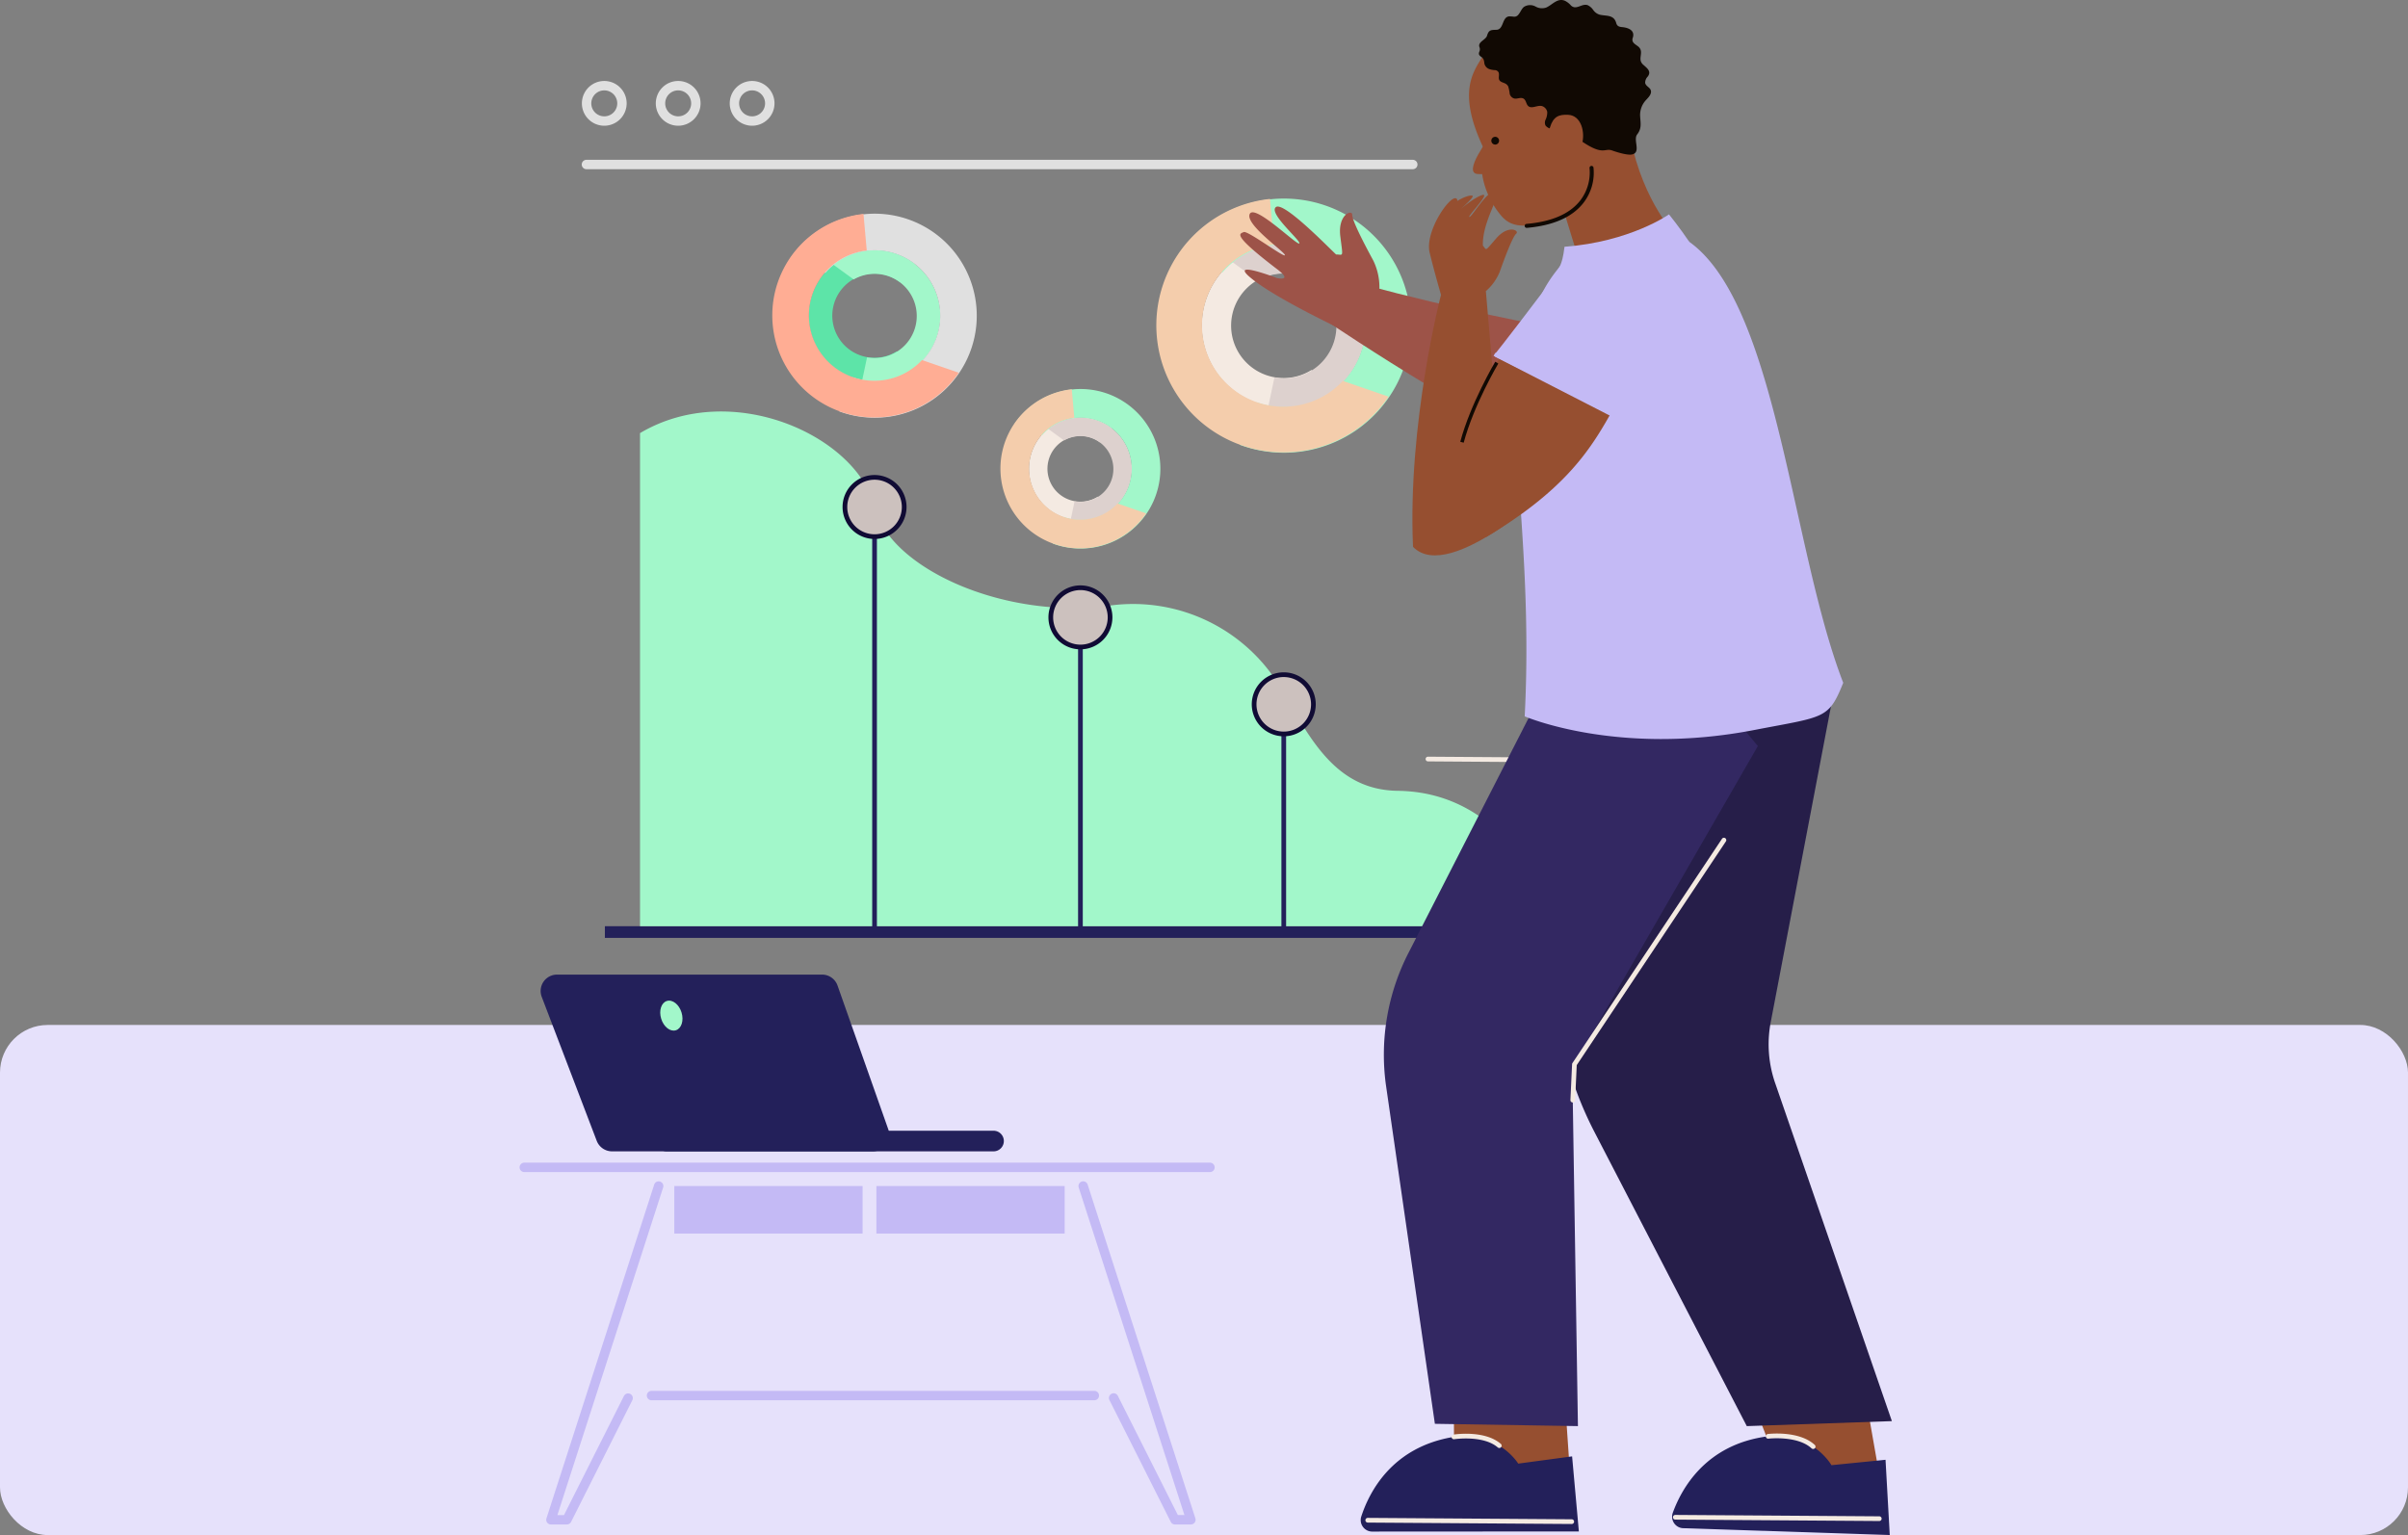 <svg xmlns="http://www.w3.org/2000/svg" xmlns:xlink="http://www.w3.org/1999/xlink" width="505" height="322" viewBox="0 0 505 322">
  <rect x="0" y="0" width="505" height="322" fill="#808080" stroke="none"/>
  <defs>
    <linearGradient id="linear-gradient" x1="-80.203" y1="-3.868" x2="-79.081" y2="-3.868" gradientUnits="objectBoundingBox">
      <stop offset="0" stop-color="#a2f7ca"/>
      <stop offset="0.203" stop-color="#9af4c6"/>
      <stop offset="0.509" stop-color="#85efbc"/>
      <stop offset="0.879" stop-color="#64e6ab"/>
      <stop offset="0.949" stop-color="#5de4a8"/>
    </linearGradient>
  </defs>
  <g id="Grupo_957132" data-name="Grupo 957132" transform="translate(-180 -34597)">
    <rect id="Rectángulo_45408" data-name="Rectángulo 45408" width="505" height="107" rx="10" transform="translate(180 34812)" fill="#e6e1fb"/>
    <g id="Grupo_957054" data-name="Grupo 957054" transform="translate(-538.79 34559.773)">
      <g id="Grupo_957060" data-name="Grupo 957060" transform="translate(1046.922 167.804)">
        <g id="Grupo_957059" data-name="Grupo 957059" transform="translate(22.518 152.093)">
          <g id="Grupo_957057" data-name="Grupo 957057">
            <path id="Trazado_656817" data-name="Trazado 656817" d="M997.741,230.752l3.109-7.559-4.691-26.657L972.5,203.223l8.7,22.231Z" transform="translate(-957.384 -196.537)" fill="#964f30"/>
            <g id="Grupo_957055" data-name="Grupo 957055" transform="translate(0 18.506)">
              <g id="Grupo_957054-2" data-name="Grupo 957054">
                <path id="Trazado_656818" data-name="Trazado 656818" d="M966.454,226.355l43.194,1.434L1008.761,212l-11.343,1.134a9.276,9.276,0,0,0-.681-.981,13.733,13.733,0,0,0-12.593-5.078c-13.164,1.654-18.247,11.152-20.029,16.13A2.416,2.416,0,0,0,966.454,226.355Z" transform="translate(-963.982 -206.967)" fill="#23205a"/>
              </g>
            </g>
            <g id="Grupo_957056" data-name="Grupo 957056" transform="translate(19.668 18.033)">
              <path id="Trazado_656819" data-name="Trazado 656819" d="M985,209.94a.492.492,0,0,1-.335-.131c-2.947-2.725-8.985-2.04-9.044-2.033a.487.487,0,0,1-.548-.431.493.493,0,0,1,.429-.548c.264-.032,6.549-.747,9.833,2.289a.493.493,0,0,1-.335.855Z" transform="translate(-975.067 -206.7)" fill="#f4eae2"/>
            </g>
          </g>
          <g id="Grupo_957058" data-name="Grupo 957058" transform="translate(0.195 35.11)">
            <path id="Trazado_656820" data-name="Trazado 656820" d="M1007.363,217.6h0l-42.779-.295a.492.492,0,0,1,.005-.985h0l42.777.295a.492.492,0,0,1,0,.985Z" transform="translate(-964.092 -216.325)" fill="#f4eae2"/>
          </g>
        </g>
        <path id="Trazado_656821" data-name="Trazado 656821" d="M962.18,122.856l-10.889,78.214a75.338,75.338,0,0,0,6.239,16.594l31.961,61.726,30.43-1.049L995.534,207.7l-.025-.071a24.856,24.856,0,0,1-.963-13.151l13.288-69.682-23.27-13.98Z" transform="translate(-951.291 -110.819)" fill="#261e49"/>
      </g>
      <g id="Grupo_957072" data-name="Grupo 957072" transform="translate(845.644 123.543)">
        <g id="Grupo_957065" data-name="Grupo 957065">
          <rect id="Rectángulo_45405" data-name="Rectángulo 45405" width="199.461" height="2.448" transform="translate(199.461 110.417) rotate(180)" fill="#23205a"/>
          <path id="Trazado_656822" data-name="Trazado 656822" d="M842.006,90.411V193.842H1034.1s-7.715-28.084-33.173-28.4c-12.859-.161-18.238-10.628-24.193-20.96A36.037,36.037,0,0,0,940.7,126.562c-22.032,3.1-46.3-7.681-49.508-20.655C887.521,91.062,861.293,78.958,842.006,90.411Z" transform="translate(-834.636 -85.874)" fill="#a2f7ca"/>
          <g id="Grupo_957061" data-name="Grupo 957061" transform="translate(56.063 19.539)">
            <path id="Trazado_656823" data-name="Trazado 656823" d="M869.942,187.033a.492.492,0,0,1-.493-.493V97.379a.492.492,0,1,1,.985,0v89.16A.492.492,0,0,1,869.942,187.033Z" transform="translate(-869.449 -96.886)" fill="#23205a"/>
          </g>
          <g id="Grupo_957062" data-name="Grupo 957062" transform="translate(99.238 42.693)">
            <path id="Trazado_656824" data-name="Trazado 656824" d="M894.275,175.992a.492.492,0,0,1-.493-.493V110.426a.493.493,0,0,1,.987,0V175.5A.493.493,0,0,1,894.275,175.992Z" transform="translate(-893.782 -109.935)" fill="#23205a"/>
          </g>
          <g id="Grupo_957063" data-name="Grupo 957063" transform="translate(141.88 58.596)">
            <path id="Trazado_656825" data-name="Trazado 656825" d="M918.308,169.051a.492.492,0,0,1-.493-.493V119.391a.493.493,0,1,1,.986,0v49.167A.493.493,0,0,1,918.308,169.051Z" transform="translate(-917.815 -118.898)" fill="#23205a"/>
          </g>
          <g id="Grupo_957064" data-name="Grupo 957064" transform="translate(172.127 72.415)">
            <path id="Trazado_656826" data-name="Trazado 656826" d="M978.135,127.967h-.005l-42.777-.3a.492.492,0,0,1,0-.985h0l42.779.295a.493.493,0,0,1,0,.987Z" transform="translate(-934.862 -126.686)" fill="#f4eae2"/>
          </g>
        </g>
        <g id="Grupo_957067" data-name="Grupo 957067" transform="translate(135.666 54.716)">
          <path id="Trazado_656827" data-name="Trazado 656827" d="M914.591,123.2a6.215,6.215,0,1,0,6.214-6.215A6.214,6.214,0,0,0,914.591,123.2Z" transform="translate(-914.098 -116.496)" fill="#ccc1be"/>
          <g id="Grupo_957066" data-name="Grupo 957066">
            <path id="Trazado_656828" data-name="Trazado 656828" d="M921.02,130.127a6.708,6.708,0,1,1,6.707-6.707A6.714,6.714,0,0,1,921.02,130.127Zm0-12.429a5.721,5.721,0,1,0,5.722,5.722A5.727,5.727,0,0,0,921.02,117.7Z" transform="translate(-914.313 -116.711)" fill="#100b34"/>
          </g>
        </g>
        <g id="Grupo_957069" data-name="Grupo 957069" transform="translate(93.022 36.477)">
          <path id="Trazado_656829" data-name="Trazado 656829" d="M890.557,112.924a6.215,6.215,0,1,0,6.216-6.214A6.215,6.215,0,0,0,890.557,112.924Z" transform="translate(-890.064 -106.217)" fill="#ccc1be"/>
          <g id="Grupo_957068" data-name="Grupo 957068">
            <path id="Trazado_656830" data-name="Trazado 656830" d="M896.988,119.848a6.708,6.708,0,1,1,6.707-6.709A6.716,6.716,0,0,1,896.988,119.848Zm0-12.429a5.721,5.721,0,1,0,5.722,5.72A5.727,5.727,0,0,0,896.988,107.419Z" transform="translate(-890.279 -106.432)" fill="#100b34"/>
          </g>
        </g>
        <g id="Grupo_957071" data-name="Grupo 957071" transform="translate(49.847 13.324)">
          <circle id="Elipse_5663" data-name="Elipse 5663" cx="6.215" cy="6.215" r="6.215" transform="translate(0.494 0.494)" fill="#ccc1be"/>
          <g id="Grupo_957070" data-name="Grupo 957070">
            <path id="Trazado_656831" data-name="Trazado 656831" d="M872.655,106.8a6.708,6.708,0,1,1,6.707-6.707A6.716,6.716,0,0,1,872.655,106.8Zm0-12.429a5.722,5.722,0,1,0,5.72,5.722A5.728,5.728,0,0,0,872.655,94.37Z" transform="translate(-865.946 -93.383)" fill="#100b34"/>
          </g>
        </g>
      </g>
      <g id="Grupo_957078" data-name="Grupo 957078" transform="translate(1004.137 172.874)">
        <g id="Grupo_957076" data-name="Grupo 957076" transform="translate(0 155.574)">
          <path id="Trazado_656832" data-name="Trazado 656832" d="M958.946,226.447l3.936-2.527-1.544-22.564-23.152.114.094,19.118Z" transform="translate(-918.654 -201.356)" fill="#964f30"/>
          <g id="Grupo_957074" data-name="Grupo 957074" transform="translate(0 10.004)">
            <g id="Grupo_957073" data-name="Grupo 957073">
              <path id="Trazado_656833" data-name="Trazado 656833" d="M929.73,227.038l43.217-.027-1.418-15.745-11.3,1.517a9.427,9.427,0,0,0-.715-.958,13.731,13.731,0,0,0-12.757-4.651c-13.1,2.1-17.859,11.762-19.472,16.8A2.417,2.417,0,0,0,929.73,227.038Z" transform="translate(-927.178 -206.995)" fill="#23205a"/>
            </g>
          </g>
          <g id="Grupo_957075" data-name="Grupo 957075" transform="translate(19.087 9.525)">
            <path id="Trazado_656834" data-name="Trazado 656834" d="M947.935,209.719a.5.5,0,0,1-.323-.119c-3.038-2.626-9.051-1.739-9.109-1.728a.493.493,0,1,1-.149-.974c.262-.043,6.519-.971,9.9,1.955a.493.493,0,0,1-.323.866Z" transform="translate(-937.935 -206.725)" fill="#f4eae2"/>
          </g>
        </g>
        <path id="Trazado_656835" data-name="Trazado 656835" d="M965.879,117.7l-30.687,60.024a46.82,46.82,0,0,0-4.837,27.834l.026.177,10.25,70.959,30,.481L969.55,208.8a60.263,60.263,0,0,1,.346-7.507l38.473-66.772-17.4-20.841Z" transform="translate(-925.059 -113.676)" fill="#332862"/>
        <g id="Grupo_957077" data-name="Grupo 957077" transform="translate(0.197 182.849)">
          <path id="Trazado_656836" data-name="Trazado 656836" d="M927.782,217.762a.492.492,0,0,1,0-.985l10.217-.05h0a.492.492,0,0,1,0,.985l-10.217.05Z" transform="translate(-927.289 -216.728)" fill="#23205a"/>
        </g>
      </g>
      <g id="Grupo_957081" data-name="Grupo 957081" transform="translate(880.741 82.044)">
        <g id="Grupo_957079" data-name="Grupo 957079" transform="translate(7.646 7.616)">
          <path id="Trazado_656837" data-name="Trazado 656837" d="M880.415,88.046a8.832,8.832,0,1,1,.61-14.548l3.078-3.88a13.783,13.783,0,1,0,.341,21.624Z" transform="translate(-861.942 -66.778)" fill="url(#linear-gradient)"/>
          <path id="Trazado_656838" data-name="Trazado 656838" d="M869.112,72.942a8.828,8.828,0,1,1,2.8,16.338l-1.024,4.846a13.782,13.782,0,1,0-6.02-24.271Z" transform="translate(-859.675 -66.754)" fill="#a2f7ca"/>
        </g>
        <g id="Grupo_957080" data-name="Grupo 957080">
          <path id="Trazado_656839" data-name="Trazado 656839" d="M867.155,74.914a13.716,13.716,0,1,1,5.712,21.879l-2.805,7.161A21.4,21.4,0,1,0,859.719,72Z" transform="translate(-856.017 -62.485)" fill="#e0e0e0"/>
          <path id="Trazado_656840" data-name="Trazado 656840" d="M889.046,93.17a13.71,13.71,0,1,1-11.592-22.987l-.683-7.662a21.4,21.4,0,1,0,19.979,33.3Z" transform="translate(-857.633 -62.457)" fill="#ffad94"/>
        </g>
      </g>
      <g id="Grupo_957084" data-name="Grupo 957084" transform="translate(928.597 118.828)">
        <g id="Grupo_957082" data-name="Grupo 957082" transform="translate(5.978 5.955)">
          <path id="Trazado_656841" data-name="Trazado 656841" d="M902.416,103.2a6.9,6.9,0,1,1,.477-11.373l2.406-3.034a10.775,10.775,0,1,0,.268,16.906Z" transform="translate(-887.973 -86.573)" fill="#f4eae2"/>
          <path id="Trazado_656842" data-name="Trazado 656842" d="M893.579,91.391a6.9,6.9,0,1,1,2.191,12.775l-.8,3.788a10.775,10.775,0,1,0-4.705-18.977Z" transform="translate(-886.201 -86.554)" fill="#ddd1ce"/>
        </g>
        <g id="Grupo_957083" data-name="Grupo 957083">
          <path id="Trazado_656843" data-name="Trazado 656843" d="M892.05,92.935a10.722,10.722,0,1,1,4.464,17.1l-2.193,5.6a16.734,16.734,0,1,0-8.086-24.983Z" transform="translate(-883.341 -83.216)" fill="#a2f7ca"/>
          <path id="Trazado_656844" data-name="Trazado 656844" d="M909.164,107.207A10.719,10.719,0,1,1,900.1,89.234l-.534-5.988a16.733,16.733,0,1,0,15.619,26.035Z" transform="translate(-884.604 -83.194)" fill="#f4cdac"/>
        </g>
      </g>
      <g id="Grupo_957087" data-name="Grupo 957087" transform="translate(961.292 78.875)">
        <g id="Grupo_957085" data-name="Grupo 957085" transform="translate(9.522 9.486)">
          <path id="Trazado_656845" data-name="Trazado 656845" d="M931.4,92.534a11,11,0,1,1,.761-18.12L936,69.583a17.166,17.166,0,1,0,.426,26.933Z" transform="translate(-908.397 -66.045)" fill="#f4eae2"/>
          <path id="Trazado_656846" data-name="Trazado 656846" d="M917.33,73.723a11,11,0,1,1,3.488,20.35l-1.276,6.035a17.166,17.166,0,1,0-7.5-30.229Z" transform="translate(-905.574 -66.015)" fill="#ddd1ce"/>
        </g>
        <g id="Grupo_957086" data-name="Grupo 957086">
          <path id="Trazado_656847" data-name="Trazado 656847" d="M914.891,76.18A17.082,17.082,0,1,1,922,103.43l-3.494,8.92a26.657,26.657,0,1,0-12.882-39.8Z" transform="translate(-901.018 -60.699)" fill="#a2f7ca"/>
          <path id="Trazado_656848" data-name="Trazado 656848" d="M942.154,98.916a17.076,17.076,0,1,1-14.436-28.631l-.85-9.541a26.658,26.658,0,1,0,24.881,41.477Z" transform="translate(-903.031 -60.664)" fill="#f4cdac"/>
        </g>
      </g>
      <g id="Grupo_957089" data-name="Grupo 957089" transform="translate(832.167 241.661)">
        <g id="Grupo_957088" data-name="Grupo 957088">
          <path id="Trazado_656849" data-name="Trazado 656849" d="M846.083,175.229h68.578a2.163,2.163,0,0,0,2.163-2.163h0a2.163,2.163,0,0,0-2.163-2.163H846.083a2.163,2.163,0,0,0-2.163,2.163h0A2.163,2.163,0,0,0,846.083,175.229Z" transform="translate(-819.677 -138.151)" fill="#23205a"/>
          <path id="Trazado_656850" data-name="Trazado 656850" d="M845.231,189.522h54.708a3.438,3.438,0,0,0,3.242-4.581l-1.755-4.975-8.9-25.227a3.436,3.436,0,0,0-3.242-2.294H833.7a3.438,3.438,0,0,0-3.212,4.663l11.533,30.2A3.44,3.44,0,0,0,845.231,189.522Z" transform="translate(-830.257 -152.444)" fill="#23205a"/>
        </g>
        <path id="Trazado_656851" data-name="Trazado 656851" d="M844.593,159.32c.52,1.7,1.9,2.782,3.077,2.42s1.714-2.03,1.194-3.728-1.9-2.782-3.077-2.42S844.073,157.622,844.593,159.32Z" transform="translate(-819.31 -150.06)" fill="#a2f7ca"/>
      </g>
      <g id="Grupo_957093" data-name="Grupo 957093" transform="translate(978.906 80.552)">
        <path id="Trazado_656852" data-name="Trazado 656852" d="M941.637,84.968l.227-3.758a12.916,12.916,0,0,0-1-8.2c-2.051-3.778-4.445-8.433-4.434-9.628s-3.073-.106-2.5,4.519.669,3.8-.889,3.794c-1.643-1.514-11.047-11.24-12.633-9.924s5.36,7.11,4.924,7.615-9.377-8.377-10.4-6.176,7.39,7.947,7.378,8.625S914.47,66.614,913.67,67s-2.718.341,6.813,7.635c3.785,2.809.169,2.012.169,2.012s-9.727-3.737-5.852-.335c4.956,4.352,19.2,10.983,20.428,11.636C941.129,91.093,941.82,88.266,941.637,84.968Z" transform="translate(-912.958 -61.644)" fill="#9d5348"/>
        <g id="Grupo_957092" data-name="Grupo 957092" transform="translate(18.95 14.72)">
          <g id="Grupo_957091" data-name="Grupo 957091">
            <g id="Grupo_957090" data-name="Grupo 957090">
              <path id="Trazado_656853" data-name="Trazado 656853" d="M981.377,112.064C959.5,104.071,923.638,79.8,923.638,79.8l1.223-9.858s17.676,5.527,48.677,11.308c4.131.772,7.511,1.494,10.281,2.209Z" transform="translate(-923.638 -69.94)" fill="#9d5348"/>
            </g>
          </g>
        </g>
      </g>
      <g id="Grupo_957104" data-name="Grupo 957104" transform="translate(1026.869 37.226)">
        <g id="Grupo_957103" data-name="Grupo 957103">
          <g id="Grupo_957094" data-name="Grupo 957094" transform="translate(18.132 28.872)">
            <path id="Trazado_656854" data-name="Trazado 656854" d="M950.208,63.228l4.7,15.24s11.035,2.795,15.884-.761l4.849-3.556s-6.959-6.8-9.738-20.653C961.26,53.961,950.912,58.816,950.208,63.228Z" transform="translate(-950.208 -53.498)" fill="#964f30"/>
          </g>
          <g id="Grupo_957101" data-name="Grupo 957101">
            <g id="Grupo_957097" data-name="Grupo 957097" transform="translate(0 3.127)">
              <g id="Grupo_957095" data-name="Grupo 957095">
                <path id="Trazado_656855" data-name="Trazado 656855" d="M974.12,65.885s4.8-15.485-1.57-22.387S949.49,37.112,942.3,48.589c-2.175,3.474-4.138,7.89.61,18.08a16.412,16.412,0,0,0,.9,9.573,17.867,17.867,0,0,0,2.016,3.694c.332.465.676.9,1.026,1.3,2.026,2.3,4.516,2.1,7.438,1.714C967.291,81.219,974.12,65.885,974.12,65.885Z" transform="translate(-939.989 -38.989)" fill="#964f30"/>
              </g>
              <g id="Grupo_957096" data-name="Grupo 957096" transform="translate(0.817 25.477)">
                <path id="Trazado_656856" data-name="Trazado 656856" d="M944.061,53.347s-5.912,7.686-2.608,7.9,4.431-1.258,4.431-1.258Z" transform="translate(-940.449 -53.347)" fill="#964f30"/>
              </g>
            </g>
            <g id="Grupo_957098" data-name="Grupo 957098" transform="translate(2.075)">
              <path id="Trazado_656857" data-name="Trazado 656857" d="M976.066,54.76a.97.97,0,0,1-.043-.16,1.875,1.875,0,0,1,.559-1.329c.8-1.109-.174-1.746-.944-2.454a1.686,1.686,0,0,1-.536-.782c-.215-.806.255-1.639-.062-2.438a1.579,1.579,0,0,0-.5-.637c-.383-.309-.916-.566-1.125-1.036a1.053,1.053,0,0,1,.02-.788c.49-1.526-.917-2.094-2.2-2.218-.632-.06-1.091-.17-1.278-.853-.49-1.8-2.062-1.427-3.472-1.76a2.5,2.5,0,0,1-1.338-.963,3.019,3.019,0,0,0-1.173-1.029c-1.231-.442-2.4,1.137-3.522.053a3.96,3.96,0,0,0-1.309-1c-1.577-.6-2.615.916-3.9,1.455a2.725,2.725,0,0,1-2.166-.2,2.381,2.381,0,0,0-2.484.059c-.534.454-.736,1.159-1.2,1.673a1.072,1.072,0,0,1-.875.381,9.228,9.228,0,0,0-.988-.078c-1.593.124-1.093,2.791-2.724,2.823-1.141.023-1.59.027-1.941,1.226-.263.9-1.969,1.288-1.6,2.381a1.177,1.177,0,0,1-.036,1.027c-.163.483-.043.708.374,1.013a1.538,1.538,0,0,1,.515.532,3.065,3.065,0,0,1,.183.866,1.62,1.62,0,0,0,1.033,1.192,4.148,4.148,0,0,0,1.148.218.892.892,0,0,1,.827.529c.211.664-.289,1.423.461,1.884.268.165.577.238.857.374a1.445,1.445,0,0,1,.676.633,8.7,8.7,0,0,1,.319,1.576,1.358,1.358,0,0,0,.807.912c.619.241,1.244-.188,1.86-.021.575.156.688.71.9,1.192.664,1.5,2.227.076,3.3.5a1.614,1.614,0,0,1,1,1.191,3.616,3.616,0,0,1-.351,1.638,1.42,1.42,0,0,0,0,1.231,2,2,0,0,0,.965.621c.275.114.554.213.825.334a3.508,3.508,0,0,1,.348.17,2.923,2.923,0,0,0,.387.225.9.9,0,0,0,.735-.181c.273-.169.518-.793.765-.589,8.11,6.689,7.99,3.93,9.938,4.64.862.314,3.215,1.061,4.189.832,1.943-.458.153-3.032,1.057-4.2.983-1.269.712-2.3.621-3.813a4.6,4.6,0,0,1,1.056-3.2c.463-.545,1.178-1.13,1.23-1.9a1.058,1.058,0,0,0-.333-.793C976.632,55.423,976.215,55.166,976.066,54.76Z" transform="translate(-941.159 -37.226)" fill="#110903"/>
            </g>
            <g id="Grupo_957099" data-name="Grupo 957099" transform="translate(16.73 24.073)">
              <path id="Trazado_656858" data-name="Trazado 656858" d="M956.368,56.93c-.72,2.335-2.894,2.316-4.713,1.755s-2.708-2.908-1.987-5.245,1.916-2.724,3.817-2.635C956.272,50.935,957.088,54.593,956.368,56.93Z" transform="translate(-949.418 -50.794)" fill="#964f30"/>
            </g>
            <g id="Grupo_957100" data-name="Grupo 957100" transform="translate(4.678 28.697)">
              <path id="Trazado_656859" data-name="Trazado 656859" d="M944.248,54.108a.814.814,0,1,1-.914-.7A.815.815,0,0,1,944.248,54.108Z" transform="translate(-942.626 -53.4)" fill="#110903"/>
            </g>
          </g>
          <g id="Grupo_957102" data-name="Grupo 957102" transform="translate(11.675 34.801)">
            <path id="Trazado_656860" data-name="Trazado 656860" d="M948.4,69.686c4.816-.637,8.332-2.337,10.469-5.062A10.313,10.313,0,0,0,961,57.195a.419.419,0,0,0-.829.128h0a9.64,9.64,0,0,1-1.971,6.8c-2.188,2.782-5.974,4.425-11.251,4.881a.419.419,0,0,0,.073.836Q947.73,69.774,948.4,69.686Z" transform="translate(-946.569 -56.84)" fill="#110903"/>
          </g>
        </g>
      </g>
      <g id="Grupo_957113" data-name="Grupo 957113" transform="translate(1036.699 82.196)">
        <g id="Grupo_957112" data-name="Grupo 957112">
          <g id="Grupo_957111" data-name="Grupo 957111">
            <g id="Grupo_957110" data-name="Grupo 957110">
              <g id="Grupo_957109" data-name="Grupo 957109">
                <g id="Grupo_957108" data-name="Grupo 957108">
                  <g id="Grupo_957107" data-name="Grupo 957107">
                    <g id="Grupo_957106" data-name="Grupo 957106">
                      <g id="Grupo_957105" data-name="Grupo 957105">
                        <path id="Trazado_656861" data-name="Trazado 656861" d="M945.713,98.355a61.55,61.55,0,0,1,4.23-18.712,28.3,28.3,0,0,1,8.3-11.37l21.065-3.329c19.5,9.473,23.111,58.2,32.855,88.337.642,1.989,1.313,3.9,2.016,5.71h0c-3.1,7.7-3.817,7.039-18.716,9.913-28.682,5.532-48.088-2.874-48.088-2.874C948.98,135.206,944.6,111.141,945.713,98.355Z" transform="translate(-945.529 -60.734)" fill="#c4baf5"/>
                        <path id="Trazado_656862" data-name="Trazado 656862" d="M973.806,62.571s-8.141,5.759-21.918,6.794c-.468,4.138-1.407,4.668-1.407,4.668s21.171,1.92,27.578-5.7C976.086,65.4,973.806,62.571,973.806,62.571Z" transform="translate(-941.695 -62.571)" fill="#c4baf5"/>
                      </g>
                    </g>
                  </g>
                </g>
              </g>
            </g>
          </g>
        </g>
      </g>
      <path id="Trazado_656863" data-name="Trazado 656863" d="M943.15,83.871l2.436-1.939a10.673,10.673,0,0,0,4.491-5.149c1.189-3.35,2.731-7.394,3.471-8.048s-1.634-1.948-4.163.96-1.963,2.509-2.823,1.551c-.183-5.3,4.283-11.155,2.6-11.4s-4.886,5.374-5.438,5.385,4.606-5.188,2.686-4.6-5.44,3.726-5.864,4.093,4.5-3.673,3.82-3.95-4.354,1.029-6.551,4.381c.365,3.88.916-.387.916-.387s3.456-2.878,2.195-3.433c-1.349-.593-6.611,6.991-5.518,11.423,1.217,4.929,2.225,8.233,2.37,8.822C939.1,86.943,941.223,85.806,943.15,83.871Z" transform="translate(83.215 17.507)" fill="#964f30"/>
      <path id="Trazado_656864" data-name="Trazado 656864" d="M951.478,104.115s16.549,1.741,12.309,7.532c0,0-22.515,21.654-30.338,13.662l-.023-.051c-1.153-25.9,5.866-52.822,5.866-52.822l9.413-.795Z" transform="translate(81.698 26.649)" fill="#964f30"/>
      <g id="Grupo_957118" data-name="Grupo 957118" transform="translate(1025.804 91.259)">
        <path id="Trazado_656865" data-name="Trazado 656865" d="M973.226,91.445c-5.406,9.088-8.843,19.243-29.237,31.36l-4.6-26.312,14.159-21.2a24.111,24.111,0,0,1,4.257-2.149C969,68.753,979.375,81.106,973.226,91.445Z" transform="translate(-939.389 -64.151)" fill="#964f30"/>
        <g id="Grupo_957117" data-name="Grupo 957117" transform="translate(6.203)">
          <g id="Grupo_957115" data-name="Grupo 957115">
            <g id="Grupo_957114" data-name="Grupo 957114">
              <path id="Trazado_656866" data-name="Trazado 656866" d="M968.448,100.811,942.885,88.283s1.513-1.737,10.9-14.145c4.189-5.543,7.484-8.554,15.717-4.775C986.2,77.025,968.448,100.811,968.448,100.811Z" transform="translate(-942.885 -67.679)" fill="#c4baf5"/>
            </g>
          </g>
          <g id="Grupo_957116" data-name="Grupo 957116" transform="translate(0.189 19.936)">
            <path id="Trazado_656867" data-name="Trazado 656867" d="M968.316,92.641a.491.491,0,0,1-.225-.055L943.26,79.845a.493.493,0,1,1,.451-.877l24.83,12.742a.493.493,0,0,1-.225.932Z" transform="translate(-942.992 -78.915)" fill="#c4baf5"/>
          </g>
        </g>
      </g>
      <g id="Grupo_957119" data-name="Grupo 957119" transform="translate(1025.036 113.104)">
        <path id="Trazado_656868" data-name="Trazado 656868" d="M939.671,96.974l-.715-.192c2.154-8.057,7.285-16.705,7.337-16.792l.635.38C946.877,80.455,941.8,89.018,939.671,96.974Z" transform="translate(-938.956 -79.99)" fill="#110903"/>
      </g>
      <g id="Grupo_957120" data-name="Grupo 957120" transform="translate(840.823 70.75)">
        <path id="Trazado_656869" data-name="Trazado 656869" d="M1009.357,58.091H836.121a.986.986,0,1,1,0-1.971h173.235a.986.986,0,1,1,0,1.971Z" transform="translate(-835.135 -56.12)" fill="#e0e0e0"/>
      </g>
      <g id="Grupo_957124" data-name="Grupo 957124" transform="translate(840.823 54.213)">
        <g id="Grupo_957121" data-name="Grupo 957121">
          <path id="Trazado_656870" data-name="Trazado 656870" d="M839.828,56.188a4.694,4.694,0,1,1,4.695-4.695A4.7,4.7,0,0,1,839.828,56.188Zm0-7.415a2.722,2.722,0,1,0,2.724,2.72A2.725,2.725,0,0,0,839.828,48.773Z" transform="translate(-835.135 -46.8)" fill="#e0e0e0"/>
        </g>
        <g id="Grupo_957122" data-name="Grupo 957122" transform="translate(15.502)">
          <path id="Trazado_656871" data-name="Trazado 656871" d="M848.565,56.188a4.694,4.694,0,1,1,4.693-4.695A4.7,4.7,0,0,1,848.565,56.188Zm0-7.415a2.722,2.722,0,1,0,2.722,2.72A2.725,2.725,0,0,0,848.565,48.773Z" transform="translate(-843.872 -46.8)" fill="#e0e0e0"/>
        </g>
        <g id="Grupo_957123" data-name="Grupo 957123" transform="translate(31.003)">
          <path id="Trazado_656872" data-name="Trazado 656872" d="M857.3,56.188A4.694,4.694,0,1,1,862,51.493,4.7,4.7,0,0,1,857.3,56.188Zm0-7.415a2.722,2.722,0,1,0,2.722,2.72A2.724,2.724,0,0,0,857.3,48.773Z" transform="translate(-852.608 -46.8)" fill="#e0e0e0"/>
        </g>
      </g>
      <g id="Grupo_957125" data-name="Grupo 957125" transform="translate(1048.135 212.944)">
        <path id="Trazado_656873" data-name="Trazado 656873" d="M952.469,191.8h-.023a.494.494,0,0,1-.47-.516l.348-7.507a.486.486,0,0,1,.082-.25l31.365-47.05a.493.493,0,0,1,.82.546L953.3,183.962l-.341,7.371A.493.493,0,0,1,952.469,191.8Z" transform="translate(-951.975 -136.259)" fill="#f4eae2"/>
      </g>
      <g id="Grupo_957126" data-name="Grupo 957126" transform="translate(1005.14 355.625)">
        <path id="Trazado_656874" data-name="Trazado 656874" d="M971.014,217.954h0l-42.777-.295a.493.493,0,0,1,0-.987h0l42.779.295a.493.493,0,0,1-.005.987Z" transform="translate(-927.743 -216.673)" fill="#f4eae2"/>
      </g>
      <g id="Grupo_957127" data-name="Grupo 957127" transform="translate(827.79 281.113)">
        <path id="Trazado_656875" data-name="Trazado 656875" d="M972.574,176.652h-143.8a.987.987,0,1,1,0-1.973h143.8a.987.987,0,0,1,0,1.973Z" transform="translate(-827.79 -174.679)" fill="#c4baf5"/>
      </g>
      <g id="Grupo_957128" data-name="Grupo 957128" transform="translate(833.345 285.029)">
        <path id="Trazado_656876" data-name="Trazado 656876" d="M835.251,248.861h-3.343a.985.985,0,0,1-.939-1.288l22.591-70a.986.986,0,0,1,1.877.605l-22.176,68.716h1.382l12.584-25.007a.986.986,0,0,1,1.76.887l-12.857,25.549A.983.983,0,0,1,835.251,248.861Z" transform="translate(-830.921 -176.885)" fill="#c4baf5"/>
      </g>
      <g id="Grupo_957129" data-name="Grupo 957129" transform="translate(944.968 285.029)">
        <path id="Trazado_656877" data-name="Trazado 656877" d="M917.407,248.861h-3.343a.983.983,0,0,1-.88-.543l-12.859-25.549a.986.986,0,0,1,1.762-.887l12.585,25.007h1.38l-22.176-68.716a.986.986,0,0,1,1.877-.605l22.591,70a.987.987,0,0,1-.939,1.288Z" transform="translate(-893.831 -176.885)" fill="#c4baf5"/>
      </g>
      <g id="Grupo_957130" data-name="Grupo 957130" transform="translate(854.472 328.98)">
        <path id="Trazado_656878" data-name="Trazado 656878" d="M936.614,203.627h-92.8a.986.986,0,1,1,0-1.971h92.8a.986.986,0,1,1,0,1.971Z" transform="translate(-842.828 -201.656)" fill="#c4baf5"/>
      </g>
      <g id="Grupo_957131" data-name="Grupo 957131" transform="translate(860.206 286.013)">
        <rect id="Rectángulo_45406" data-name="Rectángulo 45406" width="39.482" height="9.973" fill="#c4baf5"/>
        <rect id="Rectángulo_45407" data-name="Rectángulo 45407" width="39.482" height="9.973" transform="translate(42.381)" fill="#c4baf5"/>
      </g>
    </g>
  </g>
</svg>
